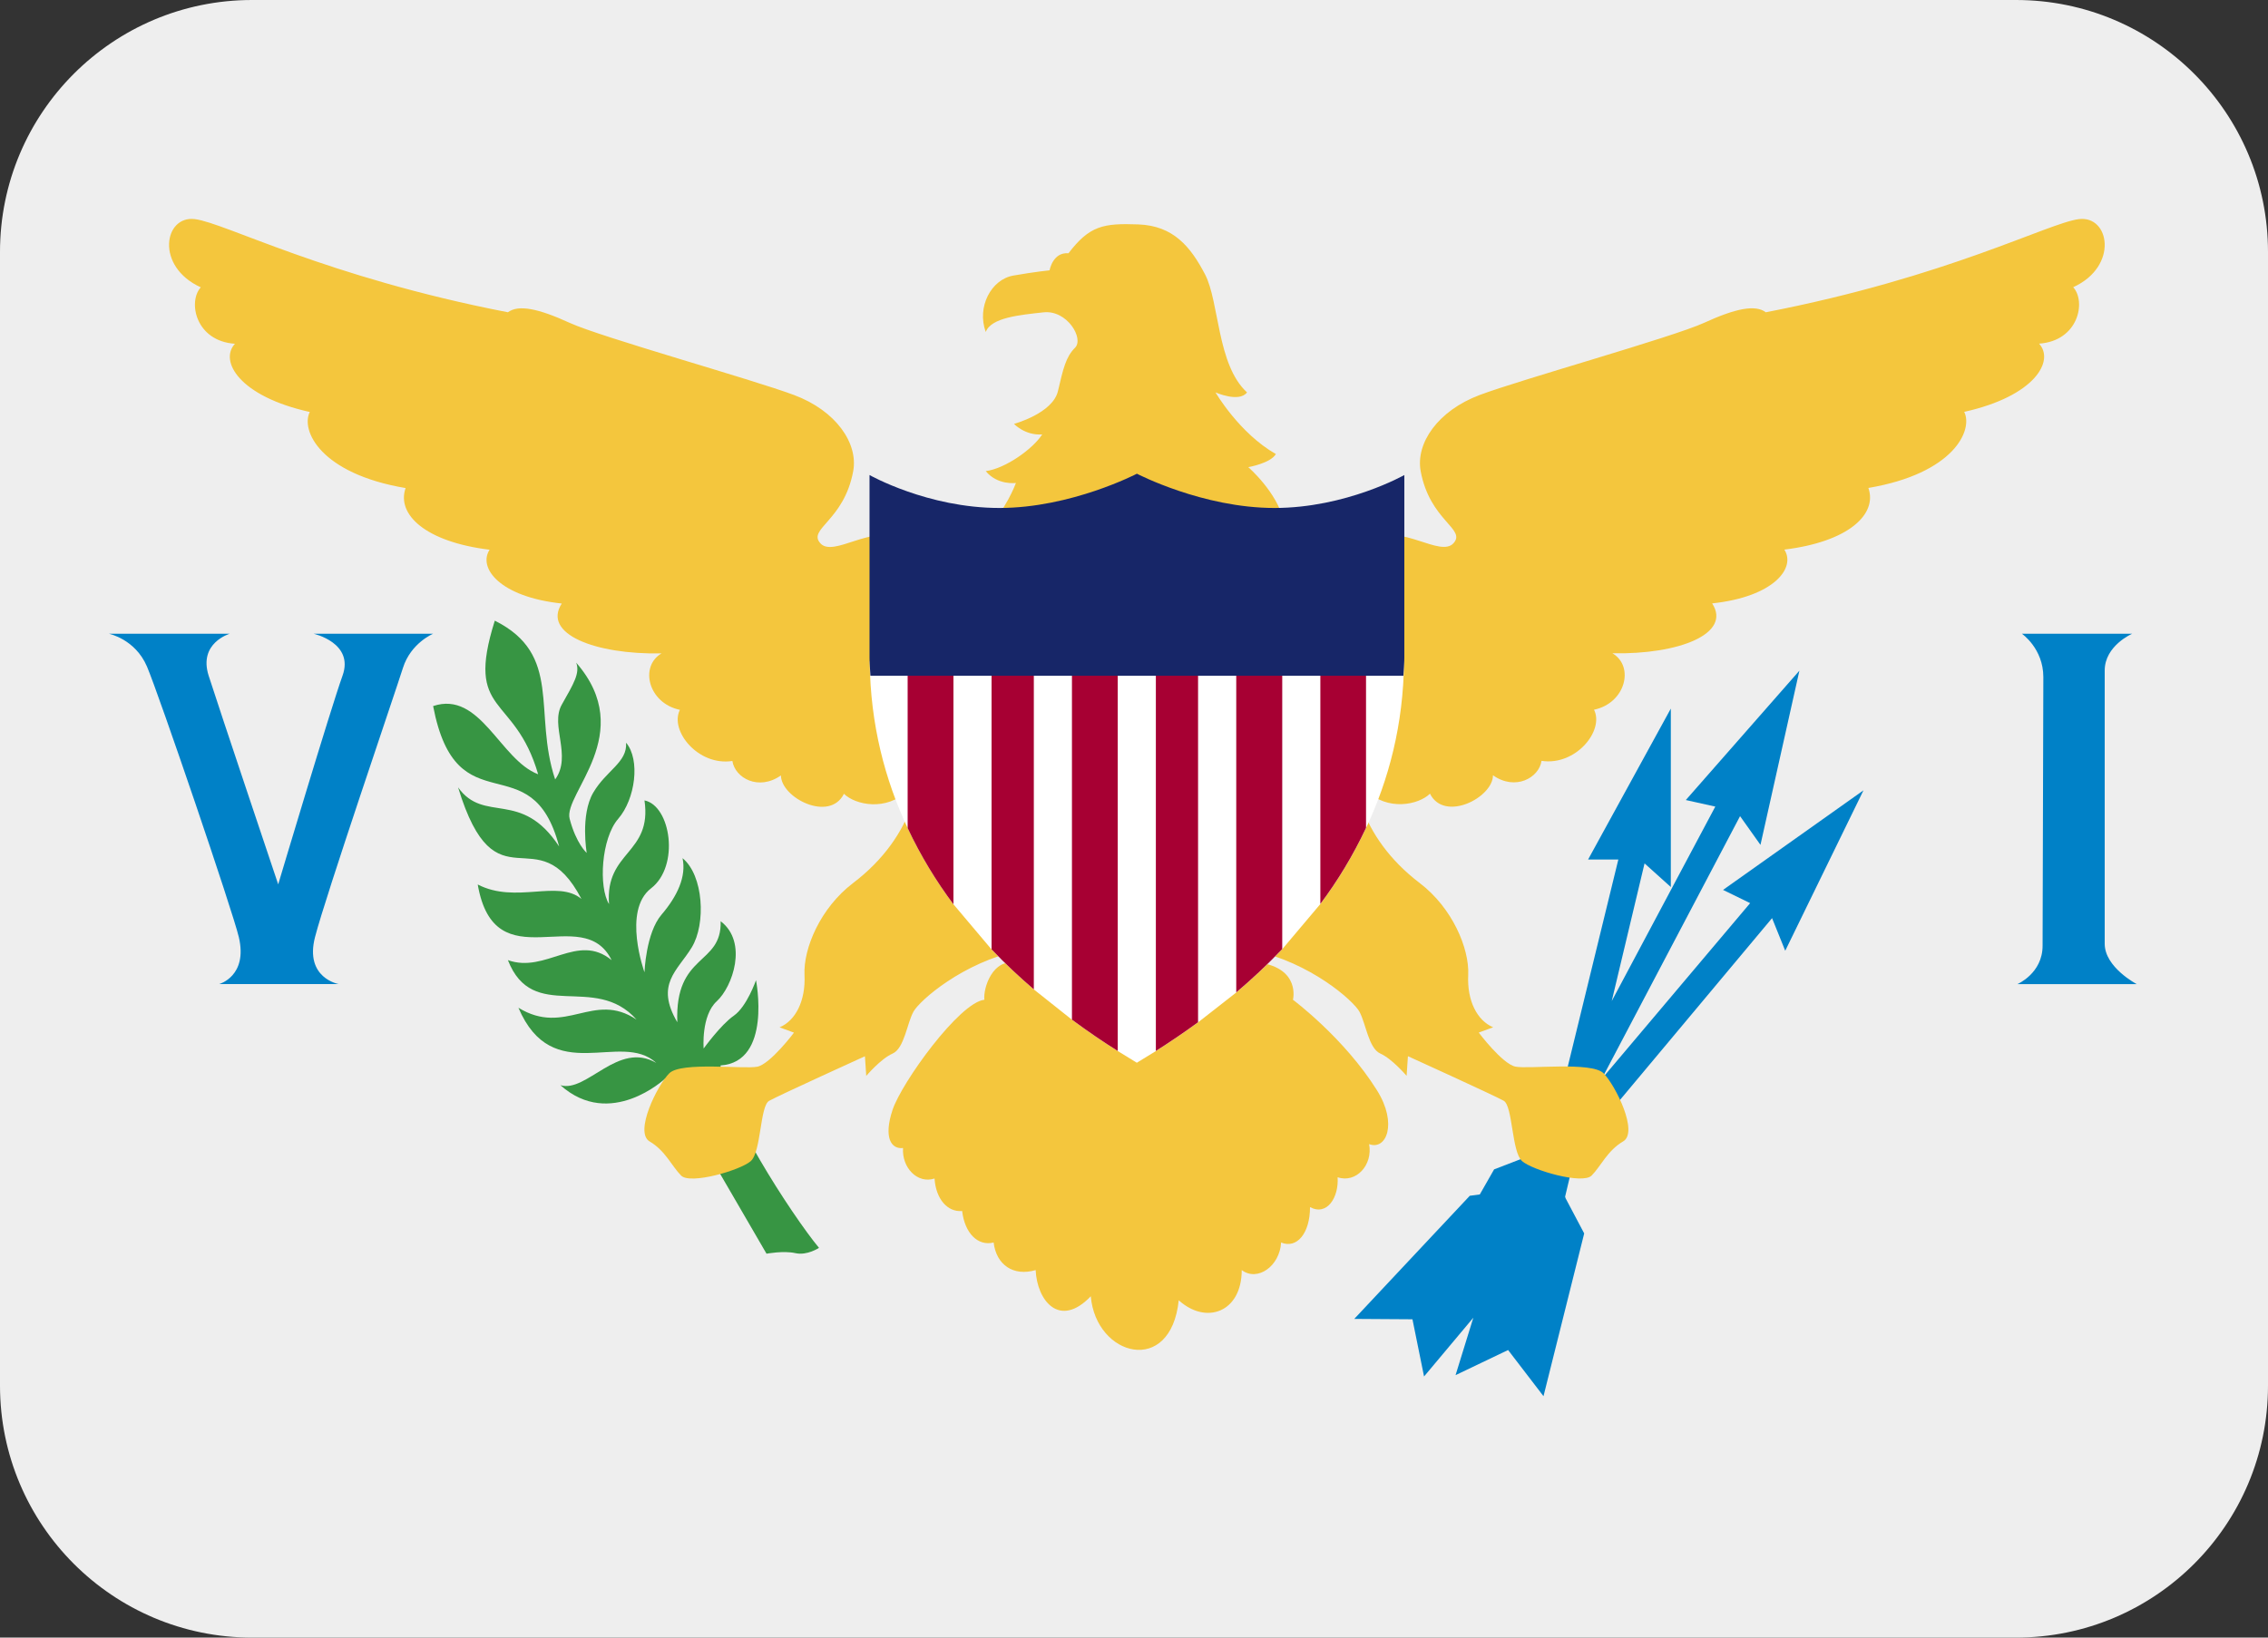 <?xml version="1.0" encoding="UTF-8" standalone="no"?>
<svg
   xmlns:dc="http://purl.org/dc/elements/1.1/"
   xmlns:cc="http://creativecommons.org/ns#"
   xmlns:rdf="http://www.w3.org/1999/02/22-rdf-syntax-ns#"
   xmlns:svg="http://www.w3.org/2000/svg"
   xmlns="http://www.w3.org/2000/svg"
   xmlns:sodipodi="http://sodipodi.sourceforge.net/DTD/sodipodi-0.dtd"
   xmlns:inkscape="http://www.inkscape.org/namespaces/inkscape"
   viewBox="0 0 36 26"
   id="svg2"
   version="1.1"
   inkscape:version="0.91 r13725"
   sodipodi:docname="1f1fb-1f1ee.svg"
   width="36"
   height="26">
  <rect x="0" y="0" width="36" height="26" fill="#333333" stroke="none"/>
  <defs
     id="defs20" />
  <sodipodi:namedview
     pagecolor="#ffffff"
     bordercolor="#666666"
     borderopacity="1"
     objecttolerance="10"
     gridtolerance="10"
     guidetolerance="10"
     inkscape:pageopacity="0"
     inkscape:pageshadow="2"
     inkscape:window-width="640"
     inkscape:window-height="480"
     id="namedview18"
     showgrid="false"
     inkscape:zoom="6.5555556"
     inkscape:cx="18"
     inkscape:cy="13"
     inkscape:window-x="0"
     inkscape:window-y="0"
     inkscape:window-maximized="0"
     inkscape:current-layer="svg2" />
  <path
     d="m 36,22 c 0,2.209 -1.791,4 -4,4 L 4,26 C 1.791,26 0,24.209 0,22 L 0,4 C 0,1.791 1.791,0 4,0 l 28,0 c 2.209,0 4,1.791 4,4 l 0,18 z"
     id="path4"
     inkscape:connector-curvature="0"
     style="fill:#eeeeee" />
  <path
     d="m 13,19.812 c 0,0 -0.188,0.126 -0.375,0.084 -0.187,-0.042 -0.458,0.009 -0.458,0.009 l -1.613,-2.777 c 0,0 -0.866,0.81 -1.658,0.102 0.417,0.125 0.916,-0.709 1.521,-0.354 C 9.854,16.354 8.771,17.271 8.229,16 c 0.75,0.459 1.188,-0.271 1.875,0.188 -0.667,-0.75 -1.646,0.069 -2.042,-0.944 0.604,0.216 1.104,-0.444 1.646,0 -0.458,-0.931 -1.854,0.361 -2.125,-1.201 0.604,0.312 1.271,-0.083 1.646,0.229 -0.708,-1.354 -1.354,0.207 -1.958,-1.771 0.417,0.583 1,0.021 1.604,0.938 -0.438,-1.667 -1.625,-0.271 -2,-2.229 0.75,-0.25 1.062,0.854 1.667,1.083 C 8.167,11 7.375,11.375 7.854,9.854 8.937,10.396 8.458,11.312 8.812,12.375 9.083,12 8.729,11.521 8.917,11.188 c 0.188,-0.333 0.292,-0.5 0.229,-0.667 0.979,1.125 -0.209,2.083 -0.104,2.479 0.104,0.396 0.271,0.542 0.271,0.542 0,0 -0.104,-0.604 0.104,-0.958 0.208,-0.354 0.542,-0.479 0.521,-0.792 0.229,0.271 0.146,0.896 -0.125,1.208 -0.271,0.312 -0.313,1.084 -0.146,1.354 -0.064,-0.845 0.688,-0.792 0.563,-1.646 0.417,0.083 0.564,1.042 0.104,1.396 -0.459,0.354 -0.104,1.333 -0.104,1.333 0,0 0.021,-0.624 0.271,-0.916 0.25,-0.292 0.396,-0.605 0.333,-0.896 0.333,0.271 0.375,1.042 0.146,1.417 -0.229,0.375 -0.583,0.583 -0.229,1.188 -0.042,-1.104 0.708,-0.896 0.688,-1.604 0.438,0.334 0.188,1.043 -0.062,1.271 -0.25,0.228 -0.208,0.75 -0.208,0.75 0,0 0.271,-0.376 0.479,-0.521 C 11.856,15.981 12,15.562 12,15.562 c 0,0 0.258,1.299 -0.562,1.354 -0.021,0.605 1.145,2.396 1.562,2.896 z"
     id="path6"
     inkscape:connector-curvature="0"
     style="fill:#379543" />
  <path
     d="m 27.35,14.129 0.43,0.21 -2.356,2.791 2.196,-4.172 0.324,0.456 0.618,-2.766 -1.803,2.054 0.468,0.104 -1.644,3.088 0.521,-2.186 0.417,0.375 0,-2.833 -1.313,2.396 0.48,0 -0.925,3.789 -0.487,0.915 -0.56,0.216 -0.227,0.398 -0.159,0.021 -1.834,1.955 0.924,0.006 0.184,0.908 0.782,-0.933 -0.282,0.912 0.834,-0.399 0.562,0.733 0.646,-2.584 -0.295,-0.558 -0.008,-0.026 0.164,-0.69 3.121,-3.732 0.209,0.518 1.242,-2.547 z m -23.704,-4.067 -1.917,0 c 0,0 0.417,0.083 0.604,0.521 0.187,0.438 1.361,3.882 1.458,4.296 0.146,0.62 -0.312,0.745 -0.312,0.745 l 1.896,0 c 0,0 -0.542,-0.095 -0.375,-0.745 C 5.167,14.229 6.271,11 6.396,10.604 6.521,10.208 6.875,10.062 6.875,10.062 l -1.896,0 c 0,0 0.646,0.144 0.458,0.666 -0.188,0.521 -1.021,3.313 -1.021,3.313 0,0 -0.938,-2.793 -1.104,-3.313 -0.166,-0.52 0.334,-0.666 0.334,-0.666 z m 30.198,0 -1.75,0 c 0,0 0.34,0.234 0.34,0.688 0,0.461 -0.012,3.933 -0.012,4.266 0,0.438 -0.4,0.609 -0.4,0.609 l 1.895,0 c 0,0 -0.509,-0.266 -0.509,-0.641 l 0,-4.336 c -0.001,-0.398 0.436,-0.586 0.436,-0.586 z"
     id="path8"
     inkscape:connector-curvature="0"
     style="fill:#0081c7" />
  <path
     d="M 32.998,3.479 C 32.508,3.541 30.926,4.396 28.029,4.958 27.862,4.833 27.55,4.896 27.05,5.125 26.55,5.354 24.154,6.021 23.488,6.271 22.822,6.521 22.47,7.037 22.55,7.479 22.696,8.271 23.279,8.396 23.071,8.625 22.863,8.854 22.238,8.313 21.821,8.563 21.606,8.692 20.405,8.401 20.376,8.271 20.272,7.813 19.814,7.417 19.814,7.417 c 0,0 0.354,-0.062 0.438,-0.208 C 19.668,6.876 19.294,6.23 19.294,6.23 c 0,0 0.375,0.167 0.5,0 C 19.315,5.792 19.356,4.792 19.127,4.355 18.898,3.918 18.627,3.584 18.069,3.563 17.511,3.542 17.294,3.584 16.96,4.021 16.71,4 16.66,4.292 16.66,4.292 c 0,0 -0.221,0.021 -0.575,0.083 -0.354,0.062 -0.583,0.5 -0.438,0.896 C 15.73,5.042 16.189,5 16.564,4.959 c 0.375,-0.041 0.646,0.417 0.5,0.562 -0.146,0.145 -0.188,0.333 -0.271,0.688 -0.083,0.355 -0.698,0.521 -0.698,0.521 0,0 0.177,0.188 0.448,0.167 -0.146,0.229 -0.583,0.542 -0.896,0.583 0.188,0.229 0.479,0.188 0.479,0.188 0,0 -0.167,0.458 -0.479,0.729 0,0 -1.159,0.296 -1.375,0.167 C 13.855,8.314 13.23,8.856 13.022,8.626 12.814,8.396 13.397,8.272 13.543,7.48 13.624,7.038 13.272,6.522 12.605,6.272 11.938,6.022 9.543,5.355 9.043,5.126 8.543,4.897 8.229,4.833 8.062,4.958 5.167,4.396 3.583,3.542 3.094,3.479 2.605,3.416 2.458,4.229 3.187,4.562 2.979,4.791 3.104,5.416 3.729,5.458 3.479,5.729 3.791,6.291 4.917,6.541 4.771,6.833 5.084,7.52 6.438,7.749 6.292,8.166 6.75,8.603 7.771,8.728 7.583,9.02 7.938,9.478 8.917,9.582 c -0.312,0.479 0.521,0.812 1.583,0.792 -0.354,0.208 -0.208,0.792 0.292,0.896 -0.167,0.333 0.292,0.896 0.833,0.812 0.042,0.271 0.417,0.479 0.771,0.229 0,0.354 0.771,0.75 1,0.292 0.176,0.175 0.675,0.286 1.015,-0.056 0.015,0.083 0.035,0.164 0.056,0.245 -0.14,0.414 -0.438,0.858 -0.926,1.228 -0.521,0.396 -0.791,1.041 -0.771,1.458 0.02,0.417 -0.146,0.729 -0.396,0.833 l 0.229,0.084 c 0,0 -0.375,0.499 -0.583,0.541 -0.208,0.042 -1.208,-0.083 -1.396,0.104 -0.188,0.187 -0.562,0.937 -0.312,1.083 0.25,0.146 0.354,0.396 0.5,0.542 0.146,0.146 0.937,-0.084 1.104,-0.229 0.167,-0.145 0.146,-0.875 0.292,-0.958 0.146,-0.083 1.521,-0.708 1.521,-0.708 l 0.021,0.312 c 0,0 0.229,-0.271 0.417,-0.354 0.188,-0.083 0.229,-0.479 0.333,-0.667 0.096,-0.173 0.778,-0.781 1.698,-0.975 0.116,0.067 -0.073,0.204 -0.073,0.204 -0.366,-0.081 -0.521,0.396 -0.5,0.583 -0.396,0.042 -1.313,1.312 -1.458,1.75 -0.145,0.438 -0.021,0.626 0.167,0.604 -0.021,0.312 0.229,0.573 0.5,0.484 0.021,0.328 0.208,0.537 0.438,0.516 0.042,0.354 0.25,0.562 0.5,0.5 0.042,0.354 0.312,0.542 0.667,0.438 0.021,0.479 0.375,0.937 0.875,0.416 0.083,0.959 1.271,1.273 1.396,0.063 0.437,0.396 1,0.188 1,-0.479 0.25,0.188 0.604,-0.062 0.625,-0.438 0.25,0.104 0.459,-0.146 0.459,-0.562 0.271,0.146 0.459,-0.155 0.438,-0.474 0.291,0.099 0.562,-0.192 0.5,-0.526 0.271,0.104 0.457,-0.324 0.125,-0.854 -0.521,-0.833 -1.334,-1.438 -1.334,-1.438 0,0 0.126,-0.496 -0.541,-0.592 -0.09,-0.013 -0.189,-0.135 -0.09,-0.193 0.914,0.197 1.589,0.8 1.685,0.972 0.104,0.188 0.146,0.584 0.333,0.667 0.187,0.083 0.417,0.354 0.417,0.354 l 0.021,-0.312 c 0,0 1.375,0.625 1.521,0.708 0.144,0.083 0.125,0.812 0.291,0.958 0.168,0.146 0.959,0.375 1.104,0.229 0.145,-0.146 0.25,-0.396 0.5,-0.542 0.25,-0.146 -0.125,-0.896 -0.312,-1.083 -0.187,-0.187 -1.188,-0.062 -1.396,-0.104 -0.209,-0.042 -0.584,-0.541 -0.584,-0.541 l 0.229,-0.084 c -0.25,-0.104 -0.417,-0.416 -0.396,-0.833 0.019,-0.417 -0.25,-1.062 -0.771,-1.458 -0.477,-0.363 -0.772,-0.795 -0.915,-1.203 0.023,-0.09 0.047,-0.178 0.064,-0.27 0.34,0.341 0.84,0.23 1.015,0.055 0.229,0.458 1,0.062 1,-0.292 0.354,0.25 0.73,0.042 0.771,-0.229 0.541,0.083 1,-0.479 0.833,-0.812 0.5,-0.104 0.646,-0.688 0.292,-0.896 1.062,0.021 1.896,-0.312 1.583,-0.792 0.979,-0.104 1.333,-0.563 1.146,-0.854 1.021,-0.125 1.48,-0.562 1.334,-0.979 1.354,-0.229 1.666,-0.917 1.521,-1.208 1.125,-0.25 1.438,-0.812 1.188,-1.083 0.625,-0.042 0.751,-0.667 0.542,-0.896 0.725,-0.331 0.578,-1.143 0.09,-1.081 z"
     id="path10"
     inkscape:connector-curvature="0"
     style="fill:#f4c63d" />
  <path
     d="m 13.805,10.501 c 0.01,1.006 0.244,1.883 0.602,2.646 0.207,0.441 0.454,0.845 0.727,1.21 l 0.605,0.717 c 0.22,0.232 0.446,0.442 0.671,0.635 l 0.605,0.481 c 0.258,0.191 0.505,0.358 0.727,0.497 0.107,0.067 0.209,0.13 0.303,0.186 0.094,-0.056 0.196,-0.119 0.303,-0.186 0.205,-0.13 0.432,-0.282 0.67,-0.456 l 0.606,-0.474 c 0.244,-0.207 0.491,-0.436 0.73,-0.688 l 0.605,-0.717 c 0.273,-0.364 0.518,-0.767 0.725,-1.207 0.359,-0.763 0.593,-1.64 0.602,-2.646 l -8.481,0 z"
     id="path12"
     inkscape:connector-curvature="0"
     style="fill:#ffffff" />
  <path
     d="m 14.407,10.501 0,2.646 c 0.207,0.441 0.454,0.845 0.727,1.21 l 0,-3.857 0.605,0 0,4.573 c 0.22,0.232 0.446,0.442 0.671,0.635 l 0,-5.209 0.605,0 0,5.69 c 0.258,0.191 0.505,0.358 0.727,0.497 l 0,-6.188 0.605,0 0,6.188 c 0.205,-0.13 0.432,-0.282 0.67,-0.456 l 0,-5.732 0.606,0 0,5.258 c 0.244,-0.207 0.491,-0.436 0.73,-0.688 l 0,-4.57 0.605,0 0,3.853 c 0.273,-0.364 0.518,-0.767 0.725,-1.207 l 0,-2.646 -7.276,0 z"
     id="path14"
     inkscape:connector-curvature="0"
     style="fill:#a70033" />
  <path
     d="m 18.046,7.521 c 0,0 -1.043,0.544 -2.182,0.544 -1.139,0 -2.062,-0.523 -2.062,-0.523 l 0,2.896 c 0,0.1 0.01,0.194 0.014,0.291 l 8.46,0 c 0.005,-0.097 0.015,-0.191 0.015,-0.291 l 0,-2.896 c 0,0 -0.924,0.523 -2.062,0.523 -1.14,0 -2.183,-0.544 -2.183,-0.544 z"
     id="path16"
     inkscape:connector-curvature="0"
     style="fill:#172668" />
</svg>
